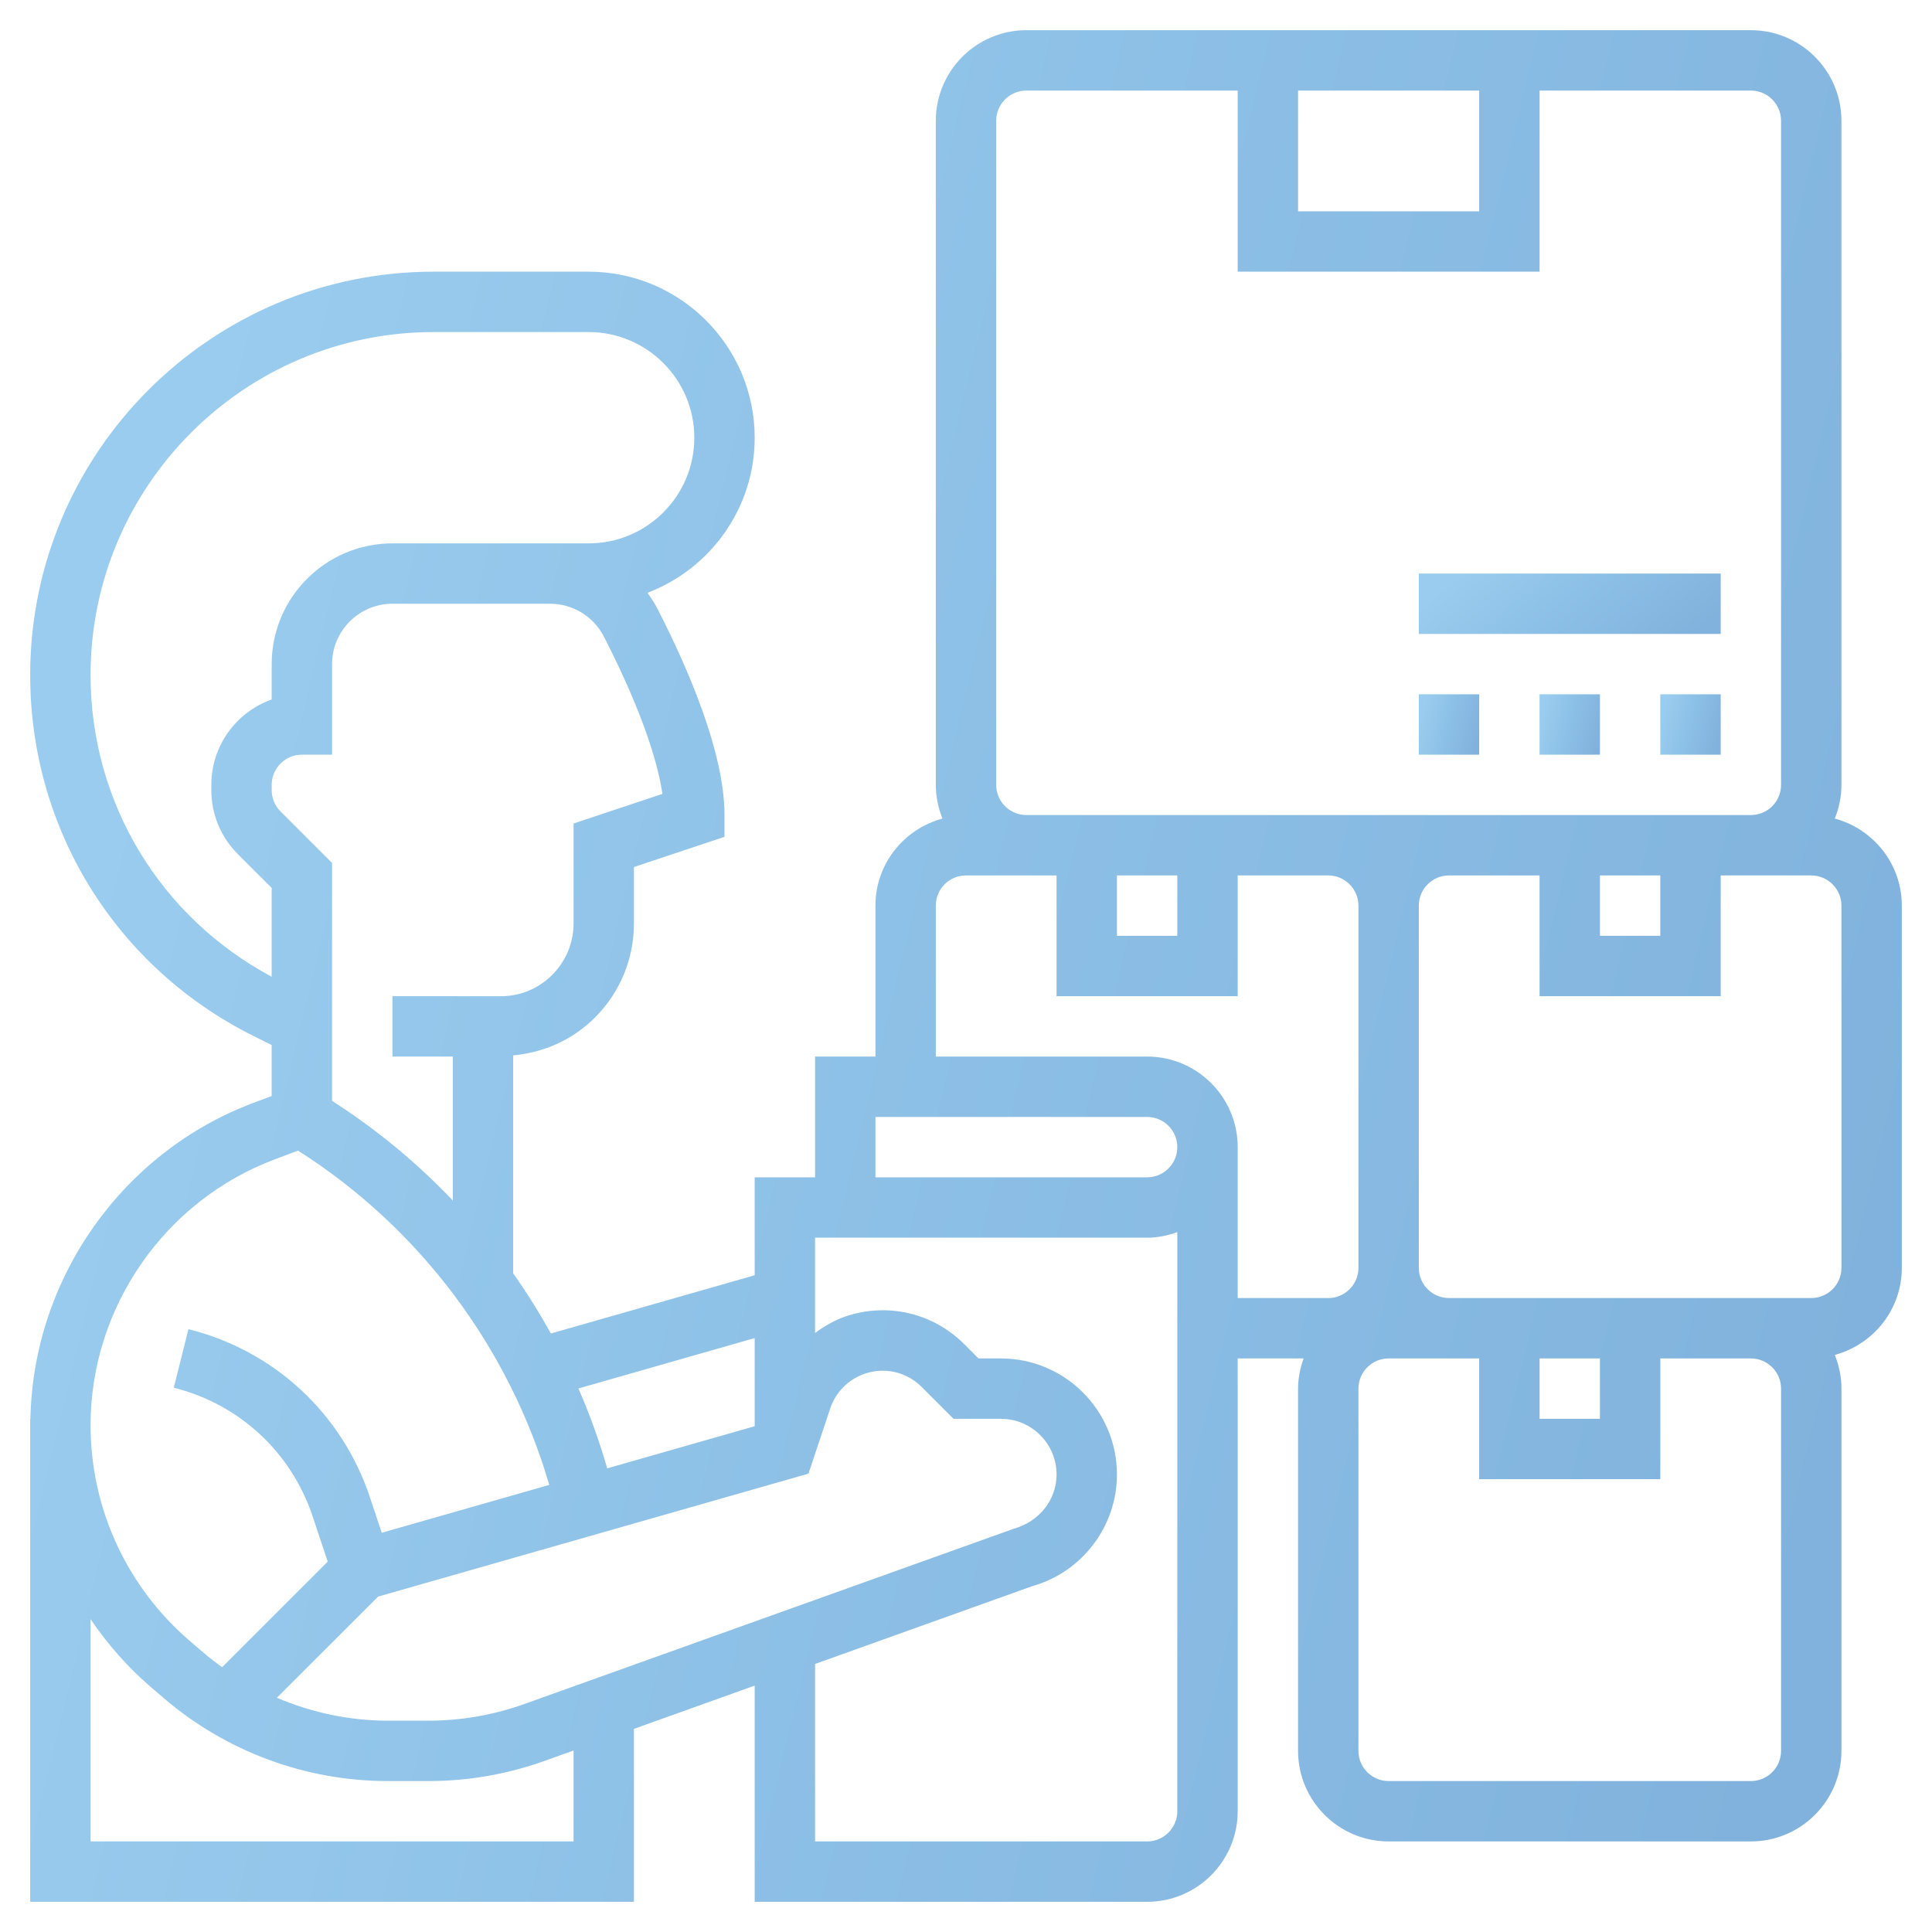 <svg width="80" height="80" viewBox="0 0 80 80" fill="none" xmlns="http://www.w3.org/2000/svg">
<path d="M75.975 33.895C76.149 33.462 76.25 32.994 76.25 32.5V5C76.25 2.933 74.567 1.25 72.5 1.25H42.5C40.432 1.25 38.75 2.933 38.75 5V32.5C38.75 32.994 38.851 33.462 39.025 33.895C37.431 34.326 36.25 35.771 36.25 37.5V43.75H33.75V48.75H31.25V52.806L22.812 55.218C22.334 54.361 21.817 53.528 21.25 52.729V43.701C22.526 43.583 23.716 43.054 24.635 42.135C25.676 41.093 26.25 39.706 26.25 38.233V35.901L30 34.651V33.75C30 31.165 28.495 27.688 27.234 25.226C27.11 24.985 26.965 24.761 26.809 24.547C29.4 23.561 31.25 21.059 31.25 18.125C31.25 14.334 28.166 11.25 24.375 11.25H17.951C8.742 11.25 1.25 18.742 1.25 27.951C1.25 34.319 4.787 40.042 10.481 42.89L11.25 43.274V45.384L10.502 45.664C5.053 47.709 1.371 52.945 1.26 58.75H1.25V78.75H26.25V71.589L31.25 69.797V78.75H47.5C49.568 78.75 51.25 77.067 51.25 75V56.25H53.98C53.84 56.642 53.75 57.06 53.75 57.5V72.5C53.75 74.567 55.432 76.25 57.5 76.25H72.5C74.567 76.25 76.25 74.567 76.25 72.5V57.5C76.25 57.006 76.149 56.538 75.975 56.105C77.569 55.672 78.75 54.229 78.75 52.5V37.5C78.75 35.771 77.569 34.326 75.975 33.895ZM53.75 3.75H61.25V8.75H53.75V3.75ZM41.25 5C41.25 4.311 41.811 3.75 42.5 3.75H51.25V11.25H63.75V3.75H72.5C73.189 3.75 73.75 4.311 73.75 5V32.5C73.75 33.189 73.189 33.75 72.5 33.75H60H55H42.5C41.811 33.75 41.25 33.189 41.25 32.5V5ZM66.25 36.25H68.75V38.75H66.25V36.25ZM46.25 36.25H48.75V38.75H46.25V36.25ZM36.25 46.25H47.5C48.189 46.25 48.75 46.81 48.75 47.5C48.75 48.19 48.189 48.75 47.5 48.75H36.25V46.25ZM15.655 66.112L33.477 61.02L34.377 58.322C34.604 57.642 35.144 57.102 35.824 56.876C36.649 56.602 37.545 56.812 38.163 57.429L39.483 58.75H41.446C42.716 58.75 43.75 59.784 43.75 61.055C43.75 62.084 43.057 62.996 41.983 63.3L21.705 70.562C20.43 71.017 19.096 71.25 17.74 71.25H16.062C14.47 71.25 12.91 70.915 11.465 70.301L15.655 66.112ZM31.25 55.407V59.057L25.144 60.801C24.814 59.671 24.422 58.565 23.95 57.494L31.25 55.407ZM27.43 32.873L23.75 34.1V38.234C23.75 39.04 23.436 39.797 22.865 40.369C22.296 40.939 21.539 41.252 20.733 41.252L16.25 41.25V43.75L18.75 43.751V49.71C17.26 48.145 15.586 46.758 13.75 45.586V35.733L11.616 33.599C11.38 33.362 11.25 33.047 11.25 32.714V32.5C11.25 31.811 11.811 31.25 12.5 31.25H13.75V27.5C13.75 26.121 14.871 25 16.25 25H22.5H22.779C23.723 25 24.576 25.524 25.009 26.366C26.352 28.988 27.19 31.25 27.43 32.873ZM3.75 27.951C3.75 20.121 10.121 13.75 17.951 13.75H24.375C26.788 13.75 28.75 15.713 28.75 18.125C28.75 20.538 26.788 22.5 24.375 22.5H22.779H22.5H16.25C13.492 22.5 11.25 24.742 11.25 27.5V28.964C9.795 29.48 8.75 30.87 8.75 32.5V32.714C8.75 33.715 9.14 34.657 9.849 35.366L11.25 36.767V40.446C6.621 37.966 3.75 33.227 3.75 27.951ZM11.381 48.005L12.339 47.645C17.359 50.825 21.079 55.791 22.744 61.487L15.807 63.469L15.315 61.992C14.159 58.525 11.35 55.924 7.803 55.038L7.196 57.462C9.91 58.141 12.059 60.131 12.944 62.785L13.57 64.664L9.197 69.036C8.928 68.843 8.664 68.638 8.41 68.42L7.857 67.946C5.247 65.707 3.75 62.454 3.75 59.016C3.75 54.141 6.816 49.716 11.381 48.005ZM23.75 76.25H3.75V67.047C4.449 68.07 5.269 69.019 6.23 69.843L6.782 70.316C9.365 72.53 12.66 73.75 16.062 73.75H17.74C19.384 73.75 21.001 73.469 22.549 72.915L23.75 72.485V76.25ZM47.5 76.25H33.75V68.901L42.741 65.68C44.807 65.101 46.25 63.2 46.25 61.055C46.25 58.406 44.095 56.25 41.446 56.25H40.517L39.929 55.661C38.639 54.37 36.763 53.926 35.032 54.504C34.564 54.66 34.142 54.91 33.75 55.196V51.25H47.5C47.94 51.25 48.358 51.16 48.75 51.02V75C48.75 75.69 48.189 76.25 47.5 76.25ZM51.25 47.5C51.25 45.432 49.568 43.75 47.5 43.75H38.75V37.5C38.75 36.811 39.311 36.25 40 36.25H42.5H43.75V41.25H51.25V36.25H55C55.689 36.25 56.25 36.811 56.25 37.5V52.5C56.25 53.19 55.689 53.75 55 53.75H51.25V47.5ZM73.75 72.5C73.75 73.19 73.189 73.75 72.5 73.75H57.5C56.811 73.75 56.25 73.19 56.25 72.5V57.5C56.25 56.81 56.811 56.25 57.5 56.25H60H61.25V61.25H68.75V56.25H72.5C73.189 56.25 73.75 56.81 73.75 57.5V72.5ZM63.75 56.25H66.25V58.75H63.75V56.25ZM76.25 52.5C76.25 53.19 75.689 53.75 75 53.75H72.5H60C59.311 53.75 58.75 53.19 58.75 52.5V37.5C58.75 36.811 59.311 36.25 60 36.25H63.75V41.25H71.25V36.25H72.5H75C75.689 36.25 76.25 36.811 76.25 37.5V52.5Z" fill="url(#paint0_linear)"/>
<path d="M63.75 28.75H66.25V31.25H63.75V28.75Z" fill="url(#paint1_linear)"/>
<path d="M68.75 28.75H71.25V31.25H68.75V28.75Z" fill="url(#paint2_linear)"/>
<path d="M58.75 28.75H61.25V31.25H58.75V28.75Z" fill="url(#paint3_linear)"/>
<path d="M58.75 23.75H71.25V26.25H58.75V23.75Z" fill="url(#paint4_linear)"/>
<defs>
<linearGradient id="paint0_linear" x1="9.915" y1="9" x2="84.302" y2="26.884" gradientUnits="userSpaceOnUse">
<stop stop-color="#99CCEE"/>
<stop offset="1" stop-color="#80B2DD"/>
</linearGradient>
<linearGradient id="paint1_linear" x1="64.029" y1="29" x2="66.429" y2="29.577" gradientUnits="userSpaceOnUse">
<stop stop-color="#99CCEE"/>
<stop offset="1" stop-color="#80B2DD"/>
</linearGradient>
<linearGradient id="paint2_linear" x1="69.029" y1="29" x2="71.429" y2="29.577" gradientUnits="userSpaceOnUse">
<stop stop-color="#99CCEE"/>
<stop offset="1" stop-color="#80B2DD"/>
</linearGradient>
<linearGradient id="paint3_linear" x1="59.029" y1="29" x2="61.429" y2="29.577" gradientUnits="userSpaceOnUse">
<stop stop-color="#99CCEE"/>
<stop offset="1" stop-color="#80B2DD"/>
</linearGradient>
<linearGradient id="paint4_linear" x1="60.148" y1="24" x2="65.338" y2="30.24" gradientUnits="userSpaceOnUse">
<stop stop-color="#99CCEE"/>
<stop offset="1" stop-color="#80B2DD"/>
</linearGradient>
</defs>
</svg>
